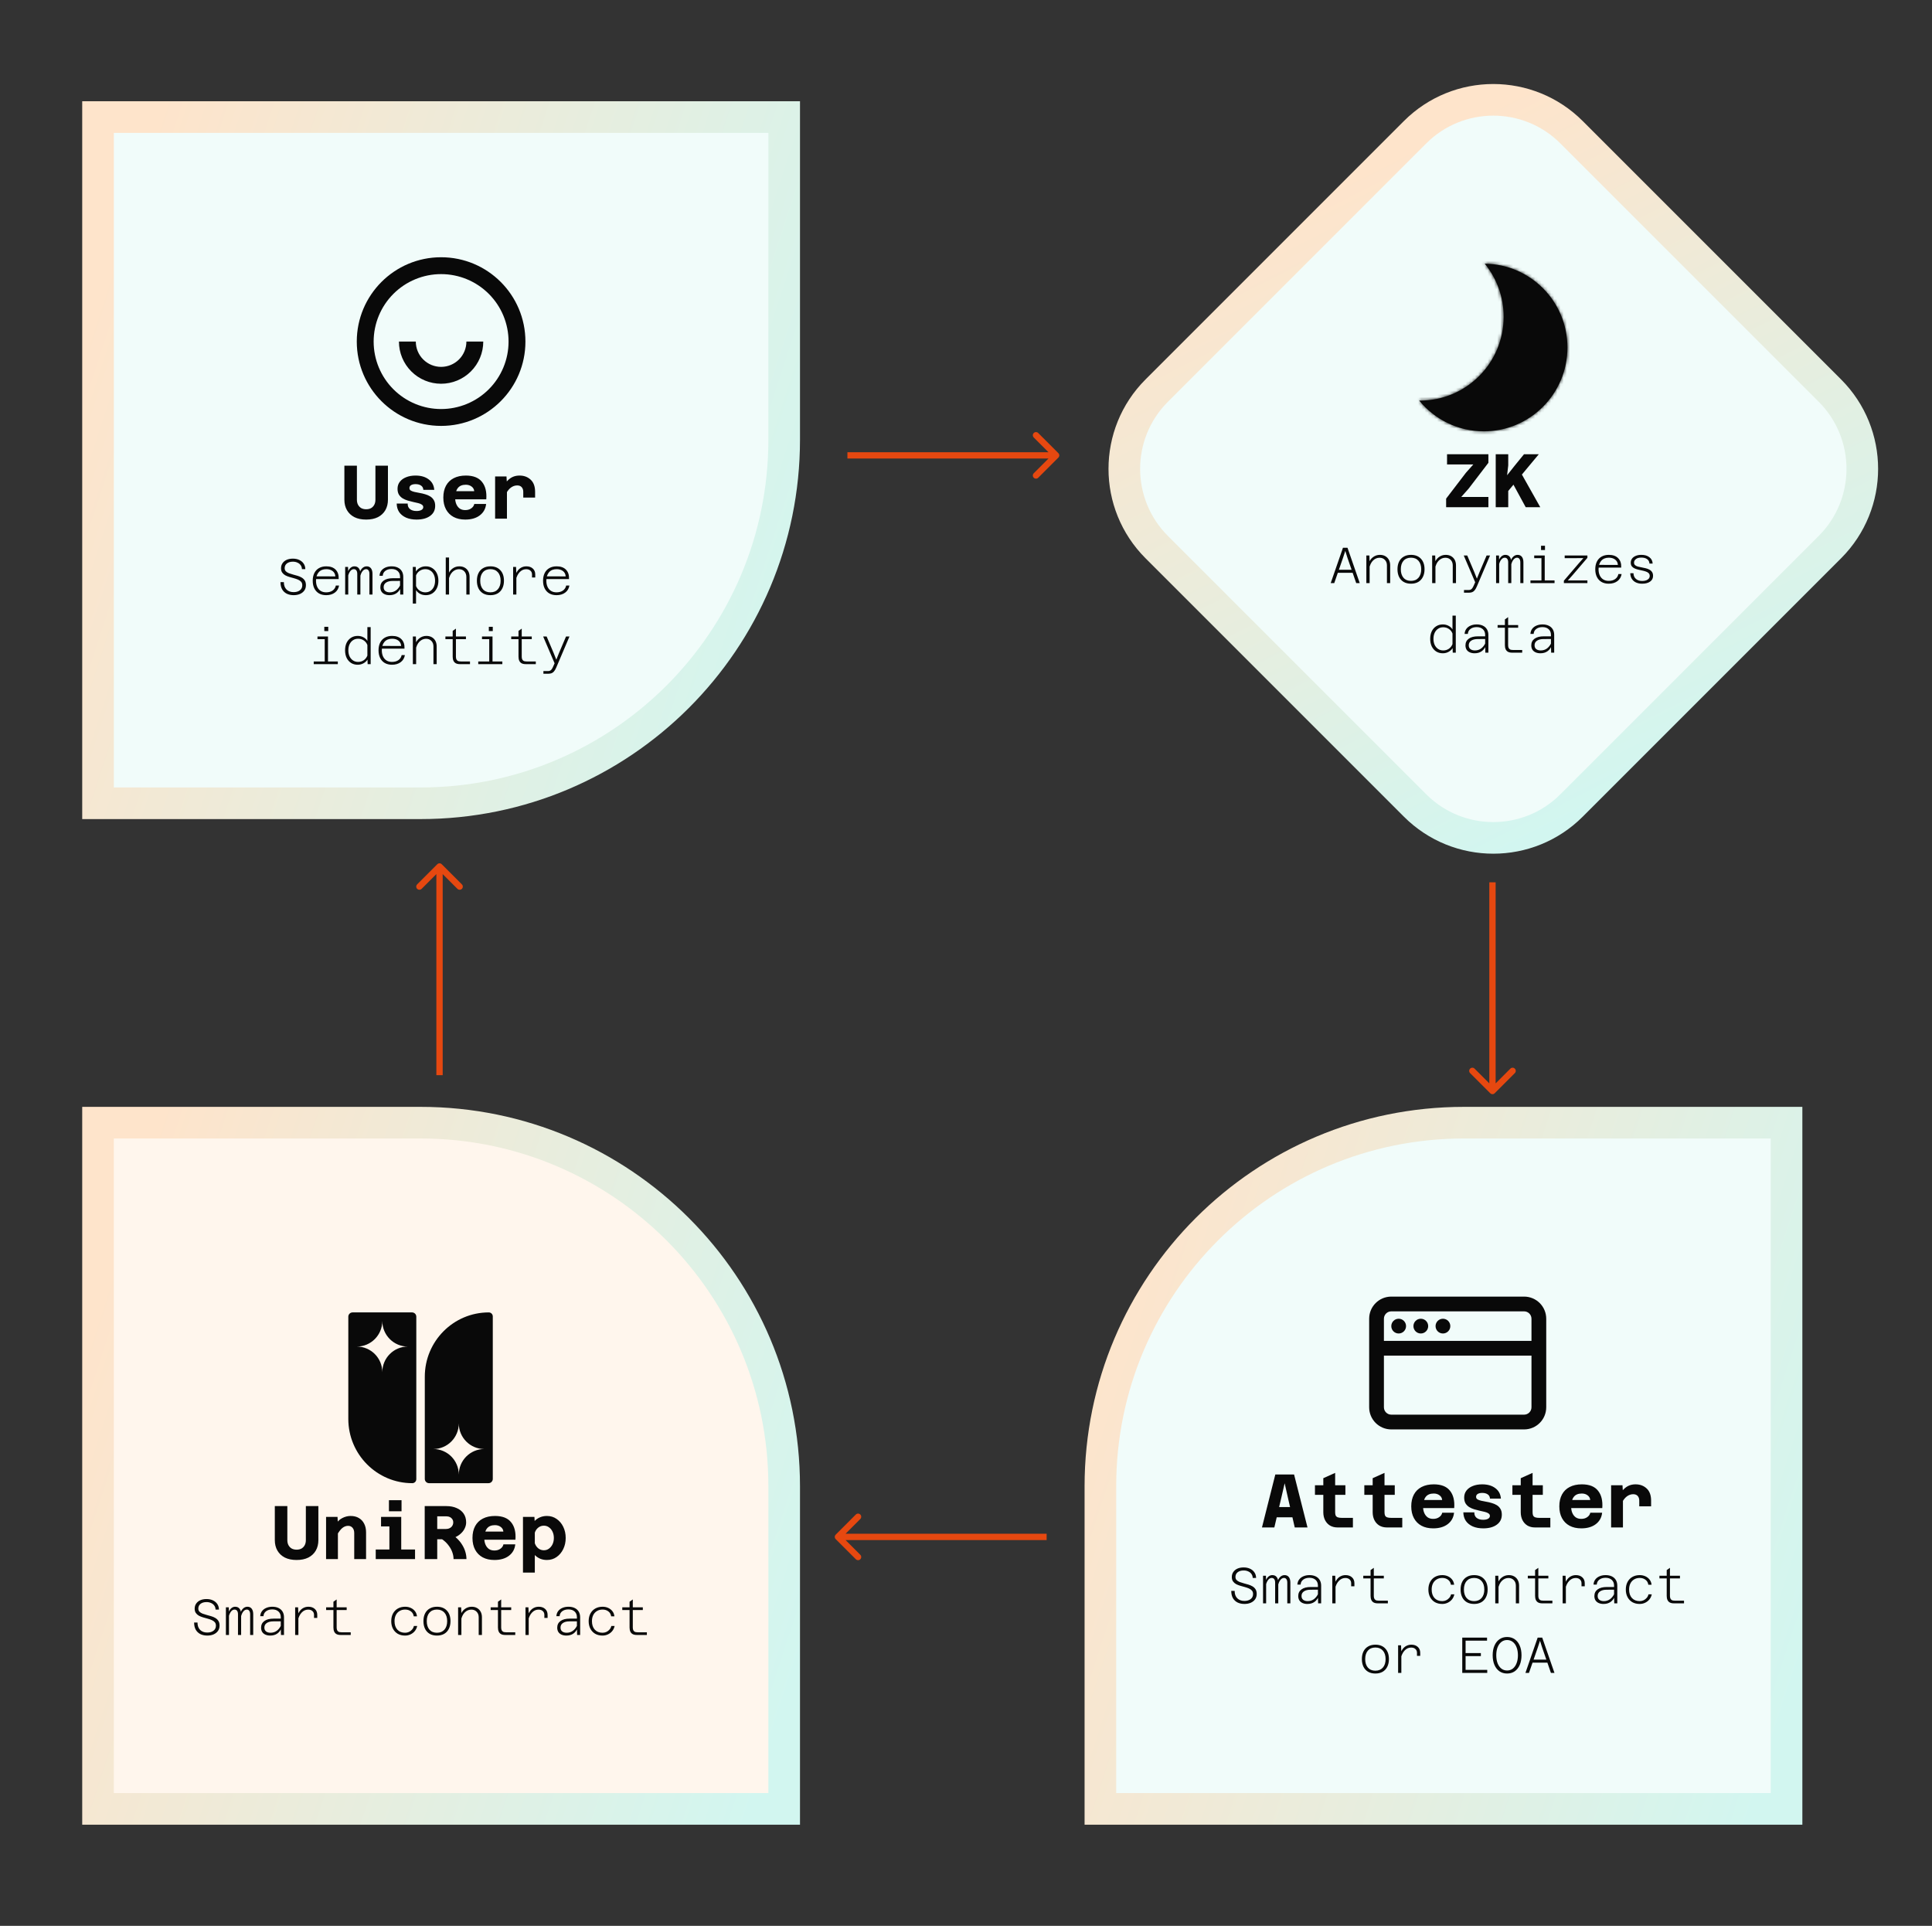 <svg width="611" height="609" viewBox="0 0 611 609" fill="none" xmlns="http://www.w3.org/2000/svg">
<rect x="0" y="0" width="611" height="609" fill="#333333" stroke="none"/>
<path d="M31 37.014H248V139.014C248 202.526 196.513 254.014 133 254.014H31V37.014Z" fill="#F1FCFA"/>
<g clip-path="url(#clip0_3053_6377)">
<path d="M139.5 134.68C124.772 134.68 112.833 122.741 112.833 108.013C112.833 93.285 124.772 81.347 139.5 81.347C154.228 81.347 166.167 93.285 166.167 108.013C166.167 122.741 154.228 134.68 139.5 134.68ZM139.5 129.347C145.158 129.347 150.584 127.099 154.585 123.098C158.586 119.098 160.833 113.671 160.833 108.013C160.833 102.355 158.586 96.929 154.585 92.928C150.584 88.928 145.158 86.68 139.5 86.68C133.842 86.68 128.416 88.928 124.415 92.928C120.414 96.929 118.167 102.355 118.167 108.013C118.167 113.671 120.414 119.098 124.415 123.098C128.416 127.099 133.842 129.347 139.5 129.347ZM126.167 108.013H131.5C131.5 110.135 132.343 112.17 133.843 113.67C135.343 115.17 137.378 116.013 139.5 116.013C141.622 116.013 143.657 115.17 145.157 113.67C146.657 112.17 147.5 110.135 147.5 108.013H152.833C152.833 111.55 151.429 114.941 148.928 117.441C146.428 119.942 143.036 121.347 139.5 121.347C135.964 121.347 132.572 119.942 130.072 117.441C127.571 114.941 126.167 111.55 126.167 108.013Z" fill="#090909"/>
</g>
<path d="M115.8 164.302C114.344 164.302 113.104 164.046 112.08 163.534C111.056 163.006 110.272 162.27 109.728 161.326C109.184 160.382 108.912 159.278 108.912 158.014V147.262H112.872V158.014C112.872 158.638 112.992 159.174 113.232 159.622C113.472 160.07 113.808 160.422 114.24 160.678C114.688 160.918 115.208 161.038 115.8 161.038C116.408 161.038 116.928 160.918 117.36 160.678C117.792 160.422 118.128 160.07 118.368 159.622C118.608 159.174 118.728 158.638 118.728 158.014V147.262H122.688V158.014C122.688 159.278 122.416 160.382 121.872 161.326C121.328 162.27 120.544 163.006 119.52 163.534C118.496 164.046 117.256 164.302 115.8 164.302ZM131.745 164.302C130.497 164.302 129.401 164.102 128.457 163.702C127.513 163.286 126.777 162.702 126.249 161.95C125.737 161.182 125.473 160.278 125.457 159.238H128.937C128.905 159.974 129.137 160.55 129.633 160.966C130.145 161.382 130.841 161.59 131.721 161.59C132.361 161.59 132.873 161.486 133.257 161.278C133.657 161.054 133.857 160.75 133.857 160.366C133.857 160.03 133.705 159.766 133.401 159.574C133.113 159.366 132.729 159.206 132.249 159.094C131.769 158.966 131.241 158.846 130.665 158.734C130.089 158.606 129.505 158.454 128.913 158.278C128.337 158.102 127.809 157.87 127.329 157.582C126.849 157.278 126.457 156.886 126.153 156.406C125.865 155.91 125.721 155.294 125.721 154.558C125.721 153.71 125.961 152.974 126.441 152.35C126.921 151.726 127.585 151.246 128.433 150.91C129.297 150.558 130.289 150.382 131.409 150.382C133.121 150.382 134.505 150.782 135.561 151.582C136.633 152.366 137.225 153.47 137.337 154.894H133.881C133.849 154.302 133.609 153.854 133.161 153.55C132.713 153.246 132.137 153.094 131.433 153.094C130.841 153.094 130.369 153.198 130.017 153.406C129.665 153.614 129.489 153.926 129.489 154.342C129.489 154.678 129.633 154.942 129.921 155.134C130.225 155.31 130.617 155.454 131.097 155.566C131.577 155.678 132.105 155.782 132.681 155.878C133.273 155.974 133.857 156.11 134.433 156.286C135.009 156.446 135.537 156.67 136.017 156.958C136.497 157.246 136.881 157.63 137.169 158.11C137.473 158.59 137.625 159.206 137.625 159.958C137.625 161.318 137.089 162.382 136.017 163.15C134.961 163.918 133.537 164.302 131.745 164.302ZM147.139 164.302C145.699 164.302 144.459 164.022 143.419 163.462C142.395 162.902 141.603 162.102 141.043 161.062C140.483 160.022 140.203 158.782 140.203 157.342C140.203 155.886 140.483 154.638 141.043 153.598C141.603 152.558 142.411 151.766 143.467 151.222C144.539 150.662 145.827 150.382 147.331 150.382C149.683 150.382 151.387 151.054 152.443 152.398C153.515 153.726 153.963 155.558 153.787 157.894H143.179L143.203 155.326H149.971C149.923 154.718 149.651 154.23 149.155 153.862C148.659 153.478 148.043 153.286 147.307 153.286C146.155 153.286 145.307 153.646 144.763 154.366C144.219 155.086 143.947 156.134 143.947 157.51C143.947 158.198 144.067 158.83 144.307 159.406C144.547 159.982 144.899 160.446 145.363 160.798C145.843 161.134 146.435 161.302 147.139 161.302C147.891 161.302 148.523 161.118 149.035 160.75C149.563 160.382 149.883 159.918 149.995 159.358H153.739C153.579 160.878 152.907 162.086 151.723 162.982C150.555 163.862 149.027 164.302 147.139 164.302ZM165.484 157.342V155.542C165.484 154.934 165.324 154.446 165.004 154.078C164.684 153.694 164.204 153.502 163.564 153.502C162.844 153.502 162.164 153.742 161.524 154.222C160.884 154.702 160.276 155.534 159.7 156.718L159.316 153.574C159.732 152.87 160.188 152.286 160.684 151.822C161.18 151.342 161.724 150.982 162.316 150.742C162.924 150.502 163.588 150.382 164.308 150.382C165.732 150.382 166.908 150.822 167.836 151.702C168.764 152.566 169.228 153.846 169.228 155.542V157.342H165.484ZM156.58 164.014V150.67H160.18L160.324 153.07V164.014H156.58Z" fill="#090909"/>
<path d="M92.877 188.206C92.045 188.206 91.314 188.051 90.685 187.742C90.055 187.422 89.565 186.958 89.213 186.35C88.871 185.731 88.701 184.974 88.701 184.078H89.773C89.773 185.091 90.055 185.875 90.621 186.43C91.186 186.974 91.933 187.246 92.861 187.246C93.671 187.246 94.327 187.054 94.829 186.67C95.341 186.286 95.597 185.752 95.597 185.07C95.597 184.611 95.474 184.243 95.229 183.966C94.983 183.688 94.658 183.464 94.253 183.294C93.858 183.123 93.421 182.974 92.941 182.846C92.471 182.718 91.997 182.584 91.517 182.446C91.047 182.307 90.61 182.131 90.205 181.918C89.81 181.694 89.49 181.406 89.245 181.054C88.999 180.702 88.877 180.248 88.877 179.694C88.877 179.086 89.031 178.558 89.341 178.11C89.65 177.651 90.082 177.294 90.637 177.038C91.202 176.782 91.863 176.654 92.621 176.654C93.389 176.654 94.066 176.792 94.653 177.07C95.239 177.347 95.698 177.731 96.029 178.222C96.37 178.712 96.546 179.299 96.557 179.982H95.485C95.474 179.512 95.346 179.102 95.101 178.75C94.855 178.387 94.514 178.11 94.077 177.918C93.65 177.715 93.165 177.614 92.621 177.614C91.842 177.614 91.213 177.8 90.733 178.174C90.263 178.547 90.029 179.043 90.029 179.662C90.029 180.078 90.151 180.408 90.397 180.654C90.642 180.899 90.962 181.102 91.357 181.262C91.762 181.411 92.199 181.55 92.669 181.678C93.149 181.795 93.623 181.928 94.093 182.078C94.573 182.216 95.01 182.403 95.405 182.638C95.81 182.872 96.135 183.182 96.381 183.566C96.626 183.95 96.749 184.44 96.749 185.038C96.749 185.71 96.578 186.28 96.237 186.75C95.895 187.219 95.431 187.582 94.845 187.838C94.258 188.083 93.602 188.206 92.877 188.206ZM103.155 188.206C102.28 188.206 101.523 188.024 100.883 187.662C100.243 187.288 99.752 186.76 99.411 186.078C99.07 185.395 98.899 184.579 98.899 183.63C98.899 182.702 99.07 181.896 99.411 181.214C99.752 180.531 100.243 180.008 100.883 179.646C101.534 179.272 102.302 179.086 103.187 179.086C104.488 179.086 105.48 179.443 106.163 180.158C106.856 180.872 107.171 181.859 107.107 183.118H99.715L99.731 182.254L106.051 182.27C106.008 181.555 105.726 180.995 105.203 180.59C104.691 180.184 104.019 179.982 103.187 179.982C102.163 179.982 101.363 180.307 100.787 180.958C100.222 181.608 99.939 182.504 99.939 183.646C99.939 184.382 100.067 185.027 100.323 185.582C100.579 186.136 100.947 186.563 101.427 186.862C101.907 187.16 102.483 187.31 103.155 187.31C103.976 187.31 104.659 187.118 105.203 186.734C105.747 186.339 106.083 185.811 106.211 185.15H107.235C107.075 186.099 106.632 186.846 105.907 187.39C105.182 187.934 104.264 188.206 103.155 188.206ZM116.825 188.014V181.486C116.825 181.006 116.735 180.638 116.553 180.382C116.372 180.115 116.111 179.982 115.769 179.982C115.279 179.982 114.841 180.28 114.457 180.878C114.084 181.464 113.839 182.344 113.721 183.518L113.593 182.062C113.679 181.102 113.945 180.366 114.393 179.854C114.841 179.342 115.364 179.086 115.961 179.086C116.548 179.086 117.001 179.294 117.321 179.71C117.641 180.126 117.801 180.707 117.801 181.454V188.014H116.825ZM109.161 188.014V179.278H110.073L110.137 181.038V188.014H109.161ZM112.985 188.014V181.486C112.985 180.995 112.889 180.622 112.697 180.366C112.516 180.11 112.244 179.982 111.881 179.982C111.391 179.982 110.959 180.28 110.585 180.878C110.212 181.475 109.967 182.355 109.849 183.518L109.785 182.046C109.849 181.406 109.988 180.867 110.201 180.43C110.425 179.992 110.697 179.662 111.017 179.438C111.348 179.203 111.7 179.086 112.073 179.086C112.692 179.086 113.161 179.294 113.481 179.71C113.812 180.126 113.977 180.707 113.977 181.454V188.014H112.985ZM126.576 188.014L126.512 185.742V182.398C126.512 181.64 126.272 181.043 125.792 180.606C125.312 180.158 124.656 179.934 123.824 179.934C123.034 179.934 122.384 180.126 121.872 180.51C121.36 180.894 121.082 181.416 121.039 182.078H120.016C120.058 181.448 120.245 180.915 120.576 180.478C120.917 180.03 121.365 179.688 121.92 179.454C122.485 179.208 123.125 179.086 123.84 179.086C124.597 179.086 125.253 179.219 125.808 179.486C126.362 179.752 126.789 180.136 127.088 180.638C127.386 181.139 127.536 181.736 127.536 182.43V188.014H126.576ZM123.168 188.206C122.602 188.206 122.101 188.11 121.664 187.918C121.226 187.726 120.885 187.443 120.64 187.07C120.405 186.686 120.288 186.232 120.288 185.71C120.288 184.803 120.634 184.099 121.328 183.598C122.021 183.096 122.992 182.846 124.24 182.846H126.704V183.694L124.176 183.71C123.28 183.71 122.581 183.886 122.08 184.238C121.578 184.579 121.328 185.059 121.328 185.678C121.328 186.211 121.504 186.616 121.856 186.894C122.218 187.171 122.693 187.31 123.28 187.31C124.016 187.31 124.666 187.107 125.232 186.702C125.797 186.286 126.25 185.715 126.592 184.99L126.72 185.838C126.432 186.584 125.989 187.166 125.392 187.582C124.794 187.998 124.053 188.206 123.168 188.206ZM134.662 179.086C135.451 179.086 136.139 179.278 136.726 179.662C137.323 180.035 137.792 180.563 138.134 181.246C138.475 181.928 138.646 182.728 138.646 183.646C138.646 184.552 138.475 185.352 138.134 186.046C137.792 186.728 137.323 187.262 136.726 187.646C136.139 188.019 135.451 188.206 134.662 188.206C134 188.206 133.398 188.067 132.854 187.79C132.32 187.502 131.894 187.112 131.574 186.622V190.862H130.55V179.278H131.494L131.542 180.702C131.862 180.211 132.294 179.822 132.838 179.534C133.382 179.235 133.99 179.086 134.662 179.086ZM134.502 187.31C135.131 187.31 135.675 187.155 136.134 186.846C136.592 186.536 136.95 186.11 137.206 185.566C137.462 185.011 137.59 184.371 137.59 183.646C137.59 182.91 137.462 182.27 137.206 181.726C136.95 181.171 136.592 180.744 136.134 180.446C135.675 180.136 135.131 179.982 134.502 179.982C133.862 179.982 133.275 180.158 132.742 180.51C132.219 180.851 131.83 181.331 131.574 181.95V185.326C131.83 185.944 132.219 186.43 132.742 186.782C133.275 187.134 133.862 187.31 134.502 187.31ZM147.484 188.014V182.446C147.484 181.71 147.265 181.118 146.828 180.67C146.401 180.222 145.841 179.998 145.148 179.998C144.369 179.998 143.676 180.296 143.068 180.894C142.471 181.48 142.06 182.371 141.836 183.566L141.628 181.982C141.916 181.054 142.385 180.339 143.036 179.838C143.697 179.336 144.439 179.086 145.26 179.086C145.921 179.086 146.492 179.224 146.972 179.502C147.463 179.779 147.841 180.168 148.108 180.67C148.375 181.171 148.508 181.758 148.508 182.43V188.014H147.484ZM140.972 188.014V176.286H142.012V188.014H140.972ZM155.09 188.206C154.205 188.206 153.442 188.024 152.802 187.662C152.162 187.288 151.672 186.76 151.33 186.078C150.989 185.384 150.818 184.574 150.818 183.646C150.818 182.696 150.989 181.886 151.33 181.214C151.672 180.531 152.162 180.008 152.802 179.646C153.442 179.272 154.205 179.086 155.09 179.086C156.424 179.086 157.469 179.491 158.226 180.302C158.994 181.112 159.378 182.227 159.378 183.646C159.378 184.574 159.202 185.384 158.85 186.078C158.509 186.76 158.018 187.288 157.378 187.662C156.738 188.024 155.976 188.206 155.09 188.206ZM155.09 187.31C156.093 187.31 156.882 186.984 157.458 186.334C158.034 185.672 158.322 184.776 158.322 183.646C158.322 182.504 158.034 181.608 157.458 180.958C156.882 180.307 156.093 179.982 155.09 179.982C154.088 179.982 153.298 180.307 152.722 180.958C152.157 181.608 151.874 182.504 151.874 183.646C151.874 184.776 152.157 185.672 152.722 186.334C153.298 186.984 154.088 187.31 155.09 187.31ZM168.249 182.622V181.662C168.249 181.16 168.083 180.76 167.753 180.462C167.433 180.152 166.979 179.998 166.393 179.998C165.614 179.998 164.931 180.307 164.345 180.926C163.758 181.534 163.337 182.419 163.081 183.582L162.873 182.254C163.075 181.56 163.347 180.979 163.689 180.51C164.03 180.04 164.435 179.688 164.905 179.454C165.385 179.208 165.907 179.086 166.473 179.086C167.315 179.086 167.993 179.32 168.505 179.79C169.017 180.248 169.273 180.872 169.273 181.662V182.622H168.249ZM162.281 188.014V179.278H163.209L163.305 181.55V188.014H162.281ZM175.999 188.206C175.124 188.206 174.367 188.024 173.727 187.662C173.087 187.288 172.596 186.76 172.255 186.078C171.913 185.395 171.743 184.579 171.743 183.63C171.743 182.702 171.913 181.896 172.255 181.214C172.596 180.531 173.087 180.008 173.727 179.646C174.377 179.272 175.145 179.086 176.031 179.086C177.332 179.086 178.324 179.443 179.007 180.158C179.7 180.872 180.015 181.859 179.951 183.118H172.559L172.575 182.254L178.895 182.27C178.852 181.555 178.569 180.995 178.047 180.59C177.535 180.184 176.863 179.982 176.031 179.982C175.007 179.982 174.207 180.307 173.631 180.958C173.065 181.608 172.783 182.504 172.783 183.646C172.783 184.382 172.911 185.027 173.167 185.582C173.423 186.136 173.791 186.563 174.271 186.862C174.751 187.16 175.327 187.31 175.999 187.31C176.82 187.31 177.503 187.118 178.047 186.734C178.591 186.339 178.927 185.811 179.055 185.15H180.079C179.919 186.099 179.476 186.846 178.751 187.39C178.025 187.934 177.108 188.206 175.999 188.206ZM102.691 210.014V201.278H103.731V210.014H102.691ZM99.219 210.014V209.166H106.835V210.014H99.219ZM100.403 202.126V201.278H103.203V202.126H100.403ZM102.563 199.566V198.206H103.811V199.566H102.563ZM113.113 201.086C113.775 201.086 114.372 201.224 114.905 201.502C115.449 201.779 115.876 202.163 116.185 202.654V198.302H117.225V210.014H116.265L116.217 208.574C115.919 209.064 115.492 209.459 114.937 209.758C114.393 210.056 113.785 210.206 113.113 210.206C112.324 210.206 111.631 210.019 111.033 209.646C110.436 209.262 109.967 208.728 109.625 208.046C109.295 207.352 109.129 206.552 109.129 205.646C109.129 204.728 109.295 203.928 109.625 203.246C109.967 202.563 110.436 202.035 111.033 201.662C111.631 201.278 112.324 201.086 113.113 201.086ZM113.273 209.31C113.924 209.31 114.511 209.134 115.033 208.782C115.556 208.419 115.94 207.928 116.185 207.31V203.966C115.94 203.336 115.556 202.851 115.033 202.51C114.511 202.158 113.924 201.982 113.273 201.982C112.644 201.982 112.1 202.136 111.641 202.446C111.183 202.744 110.82 203.171 110.553 203.726C110.297 204.27 110.169 204.91 110.169 205.646C110.169 206.371 110.297 207.011 110.553 207.566C110.82 208.11 111.183 208.536 111.641 208.846C112.1 209.155 112.644 209.31 113.273 209.31ZM123.968 210.206C123.093 210.206 122.336 210.024 121.696 209.662C121.056 209.288 120.565 208.76 120.224 208.078C119.882 207.395 119.712 206.579 119.712 205.63C119.712 204.702 119.882 203.896 120.224 203.214C120.565 202.531 121.056 202.008 121.696 201.646C122.346 201.272 123.114 201.086 124 201.086C125.301 201.086 126.293 201.443 126.976 202.158C127.669 202.872 127.984 203.859 127.92 205.118H120.528L120.544 204.254L126.864 204.27C126.821 203.555 126.538 202.995 126.016 202.59C125.504 202.184 124.832 201.982 124 201.982C122.976 201.982 122.176 202.307 121.6 202.958C121.034 203.608 120.752 204.504 120.752 205.646C120.752 206.382 120.88 207.027 121.136 207.582C121.392 208.136 121.76 208.563 122.24 208.862C122.72 209.16 123.296 209.31 123.968 209.31C124.789 209.31 125.472 209.118 126.016 208.734C126.56 208.339 126.896 207.811 127.024 207.15H128.048C127.888 208.099 127.445 208.846 126.72 209.39C125.994 209.934 125.077 210.206 123.968 210.206ZM137.078 210.014V204.43C137.078 203.694 136.859 203.107 136.422 202.67C135.995 202.222 135.435 201.998 134.742 201.998C133.963 201.998 133.27 202.296 132.662 202.894C132.064 203.48 131.654 204.371 131.43 205.566L131.222 203.966C131.51 203.048 131.979 202.339 132.63 201.838C133.291 201.336 134.032 201.086 134.854 201.086C135.515 201.086 136.086 201.224 136.566 201.502C137.056 201.779 137.435 202.168 137.702 202.67C137.968 203.171 138.102 203.752 138.102 204.414V210.014H137.078ZM130.566 210.014V201.278H131.526L131.606 203.534V210.014H130.566ZM145.42 210.014C144.897 210.014 144.471 209.923 144.14 209.742C143.809 209.56 143.564 209.294 143.404 208.942C143.244 208.59 143.164 208.163 143.164 207.662V199.502L144.188 198.782V207.662C144.188 207.918 144.225 208.163 144.3 208.398C144.375 208.632 144.519 208.819 144.732 208.958C144.956 209.096 145.292 209.166 145.74 209.166H148.636V210.014H145.42ZM140.86 202.126V201.278H147.356V202.126H140.86ZM154.722 210.014V201.278H155.762V210.014H154.722ZM151.25 210.014V209.166H158.866V210.014H151.25ZM152.434 202.126V201.278H155.234V202.126H152.434ZM154.594 199.566V198.206H155.842V199.566H154.594ZM166.233 210.014C165.71 210.014 165.283 209.923 164.953 209.742C164.622 209.56 164.377 209.294 164.217 208.942C164.057 208.59 163.977 208.163 163.977 207.662V199.502L165.001 198.782V207.662C165.001 207.918 165.038 208.163 165.113 208.398C165.187 208.632 165.331 208.819 165.545 208.958C165.769 209.096 166.105 209.166 166.553 209.166H169.449V210.014H166.233ZM161.673 202.126V201.278H168.169V202.126H161.673ZM175.087 206.478L175.935 208.606L176.799 206.462L179.007 201.278H180.095L175.919 211.086C175.695 211.608 175.46 212.014 175.215 212.302C174.98 212.59 174.713 212.787 174.415 212.894C174.116 213 173.764 213.054 173.359 213.054H171.855V212.206H173.343C173.609 212.206 173.839 212.152 174.031 212.046C174.223 211.939 174.399 211.758 174.559 211.502C174.719 211.256 174.889 210.915 175.071 210.478L175.391 209.742L171.775 201.278H172.879L175.087 206.478Z" fill="#090909"/>
<path d="M31 37.014H248V139.014C248 202.526 196.513 254.014 133 254.014H31V37.014Z" stroke="url(#paint0_linear_3053_6377)" stroke-width="10"/>
<path d="M348 470.014C348 406.501 399.487 355.014 463 355.014H565V572.014H348V470.014Z" fill="#F1FCFA"/>
<path d="M442.333 421.68C443.622 421.68 444.667 420.636 444.667 419.347C444.667 418.058 443.622 417.014 442.333 417.014C441.045 417.014 440 418.058 440 419.347C440 420.636 441.045 421.68 442.333 421.68Z" fill="#090909"/>
<path d="M451.667 419.347C451.667 420.636 450.622 421.68 449.333 421.68C448.045 421.68 447 420.636 447 419.347C447 418.058 448.045 417.014 449.333 417.014C450.622 417.014 451.667 418.058 451.667 419.347Z" fill="#090909"/>
<path d="M456.333 421.68C457.622 421.68 458.667 420.636 458.667 419.347C458.667 418.058 457.622 417.014 456.333 417.014C455.045 417.014 454 418.058 454 419.347C454 420.636 455.045 421.68 456.333 421.68Z" fill="#090909"/>
<path fill-rule="evenodd" clip-rule="evenodd" d="M440 410.014C436.134 410.014 433 413.148 433 417.014V445.014C433 448.88 436.134 452.014 440 452.014H482C485.866 452.014 489 448.88 489 445.014V417.014C489 413.148 485.866 410.014 482 410.014H440ZM482 414.68H440C438.711 414.68 437.667 415.725 437.667 417.014V424.014H484.333V417.014C484.333 415.725 483.289 414.68 482 414.68ZM437.667 445.014V428.68H484.333V445.014C484.333 446.302 483.289 447.347 482 447.347H440C438.711 447.347 437.667 446.302 437.667 445.014Z" fill="#090909"/>
<path d="M401.62 479.798V476.558H411.484V479.798H401.62ZM403.324 466.262H409.252L413.5 483.014H409.468L407.284 473.51L406.276 469.046L405.244 473.51L403.012 483.014H399.1L403.324 466.262ZM422.989 483.014C422.093 483.014 421.301 482.814 420.613 482.414C419.941 481.998 419.421 481.43 419.053 480.71C418.685 479.974 418.501 479.142 418.501 478.214V467.438L422.245 465.758V478.214C422.245 478.63 422.301 478.974 422.413 479.246C422.541 479.502 422.765 479.694 423.085 479.822C423.421 479.934 423.885 479.99 424.477 479.99H427.861V483.014H422.989ZM415.861 472.694V469.67H425.485V472.694H415.861ZM438.599 483.014C437.703 483.014 436.911 482.814 436.223 482.414C435.551 481.998 435.031 481.43 434.663 480.71C434.295 479.974 434.111 479.142 434.111 478.214V467.438L437.855 465.758V478.214C437.855 478.63 437.911 478.974 438.023 479.246C438.151 479.502 438.375 479.694 438.695 479.822C439.031 479.934 439.495 479.99 440.087 479.99H443.471V483.014H438.599ZM431.471 472.694V469.67H441.095V472.694H431.471ZM453.248 483.302C451.808 483.302 450.568 483.022 449.528 482.462C448.504 481.902 447.712 481.102 447.152 480.062C446.592 479.022 446.312 477.782 446.312 476.342C446.312 474.886 446.592 473.638 447.152 472.598C447.712 471.558 448.52 470.766 449.576 470.222C450.648 469.662 451.936 469.382 453.44 469.382C455.792 469.382 457.496 470.054 458.552 471.398C459.624 472.726 460.072 474.558 459.896 476.894H449.288L449.312 474.326H456.08C456.032 473.718 455.76 473.23 455.264 472.862C454.768 472.478 454.152 472.286 453.416 472.286C452.264 472.286 451.416 472.646 450.872 473.366C450.328 474.086 450.056 475.134 450.056 476.51C450.056 477.198 450.176 477.83 450.416 478.406C450.656 478.982 451.008 479.446 451.472 479.798C451.952 480.134 452.544 480.302 453.248 480.302C454 480.302 454.632 480.118 455.144 479.75C455.672 479.382 455.992 478.918 456.104 478.358H459.848C459.688 479.878 459.016 481.086 457.832 481.982C456.664 482.862 455.136 483.302 453.248 483.302ZM469.074 483.302C467.826 483.302 466.73 483.102 465.786 482.702C464.842 482.286 464.106 481.702 463.578 480.95C463.066 480.182 462.802 479.278 462.786 478.238H466.266C466.234 478.974 466.466 479.55 466.962 479.966C467.474 480.382 468.17 480.59 469.05 480.59C469.69 480.59 470.202 480.486 470.586 480.278C470.986 480.054 471.186 479.75 471.186 479.366C471.186 479.03 471.034 478.766 470.73 478.574C470.442 478.366 470.058 478.206 469.578 478.094C469.098 477.966 468.57 477.846 467.993 477.734C467.418 477.606 466.834 477.454 466.242 477.278C465.666 477.102 465.138 476.87 464.658 476.582C464.178 476.278 463.786 475.886 463.482 475.406C463.194 474.91 463.05 474.294 463.05 473.558C463.05 472.71 463.29 471.974 463.77 471.35C464.25 470.726 464.914 470.246 465.762 469.91C466.626 469.558 467.618 469.382 468.738 469.382C470.45 469.382 471.834 469.782 472.89 470.582C473.962 471.366 474.554 472.47 474.666 473.894H471.21C471.178 473.302 470.938 472.854 470.49 472.55C470.042 472.246 469.466 472.094 468.762 472.094C468.17 472.094 467.698 472.198 467.346 472.406C466.994 472.614 466.818 472.926 466.818 473.342C466.818 473.678 466.962 473.942 467.25 474.134C467.554 474.31 467.946 474.454 468.426 474.566C468.906 474.678 469.434 474.782 470.01 474.878C470.602 474.974 471.186 475.11 471.762 475.286C472.338 475.446 472.866 475.67 473.346 475.958C473.826 476.246 474.21 476.63 474.497 477.11C474.802 477.59 474.954 478.206 474.954 478.958C474.954 480.318 474.418 481.382 473.346 482.15C472.29 482.918 470.866 483.302 469.074 483.302ZM485.427 483.014C484.531 483.014 483.739 482.814 483.051 482.414C482.379 481.998 481.859 481.43 481.491 480.71C481.123 479.974 480.939 479.142 480.939 478.214V467.438L484.683 465.758V478.214C484.683 478.63 484.739 478.974 484.851 479.246C484.979 479.502 485.203 479.694 485.523 479.822C485.859 479.934 486.323 479.99 486.915 479.99H490.299V483.014H485.427ZM478.299 472.694V469.67H487.923V472.694H478.299ZM500.076 483.302C498.636 483.302 497.396 483.022 496.356 482.462C495.332 481.902 494.54 481.102 493.98 480.062C493.42 479.022 493.14 477.782 493.14 476.342C493.14 474.886 493.42 473.638 493.98 472.598C494.54 471.558 495.348 470.766 496.404 470.222C497.476 469.662 498.764 469.382 500.268 469.382C502.62 469.382 504.324 470.054 505.38 471.398C506.452 472.726 506.9 474.558 506.724 476.894H496.116L496.14 474.326H502.908C502.86 473.718 502.588 473.23 502.092 472.862C501.596 472.478 500.98 472.286 500.244 472.286C499.092 472.286 498.244 472.646 497.7 473.366C497.156 474.086 496.884 475.134 496.884 476.51C496.884 477.198 497.004 477.83 497.244 478.406C497.484 478.982 497.836 479.446 498.3 479.798C498.78 480.134 499.372 480.302 500.076 480.302C500.828 480.302 501.46 480.118 501.972 479.75C502.5 479.382 502.82 478.918 502.932 478.358H506.676C506.516 479.878 505.844 481.086 504.66 481.982C503.492 482.862 501.964 483.302 500.076 483.302ZM518.422 476.342V474.542C518.422 473.934 518.262 473.446 517.942 473.078C517.622 472.694 517.142 472.502 516.502 472.502C515.782 472.502 515.102 472.742 514.462 473.222C513.822 473.702 513.214 474.534 512.638 475.718L512.254 472.574C512.67 471.87 513.126 471.286 513.622 470.822C514.118 470.342 514.662 469.982 515.254 469.742C515.862 469.502 516.526 469.382 517.246 469.382C518.67 469.382 519.846 469.822 520.774 470.702C521.702 471.566 522.166 472.846 522.166 474.542V476.342H518.422ZM509.518 483.014V469.67H513.118L513.262 472.07V483.014H509.518Z" fill="#090909"/>
<path d="M393.564 507.206C392.732 507.206 392.002 507.051 391.372 506.742C390.743 506.422 390.252 505.958 389.9 505.35C389.559 504.731 389.388 503.974 389.388 503.078H390.46C390.46 504.091 390.743 504.875 391.308 505.43C391.874 505.974 392.62 506.246 393.548 506.246C394.359 506.246 395.015 506.054 395.516 505.67C396.028 505.286 396.284 504.752 396.284 504.07C396.284 503.611 396.162 503.243 395.916 502.966C395.671 502.688 395.346 502.464 394.94 502.294C394.546 502.123 394.108 501.974 393.628 501.846C393.159 501.718 392.684 501.584 392.204 501.446C391.735 501.307 391.298 501.131 390.892 500.918C390.498 500.694 390.178 500.406 389.932 500.054C389.687 499.702 389.564 499.248 389.564 498.694C389.564 498.086 389.719 497.558 390.028 497.11C390.338 496.651 390.77 496.294 391.324 496.038C391.89 495.782 392.551 495.654 393.308 495.654C394.076 495.654 394.754 495.792 395.34 496.07C395.927 496.347 396.386 496.731 396.716 497.222C397.058 497.712 397.234 498.299 397.244 498.982H396.172C396.162 498.512 396.034 498.102 395.788 497.75C395.543 497.387 395.202 497.11 394.764 496.918C394.338 496.715 393.852 496.614 393.308 496.614C392.53 496.614 391.9 496.8 391.42 497.174C390.951 497.547 390.716 498.043 390.716 498.662C390.716 499.078 390.839 499.408 391.084 499.654C391.33 499.899 391.65 500.102 392.044 500.262C392.45 500.411 392.887 500.55 393.356 500.678C393.836 500.795 394.311 500.928 394.78 501.078C395.26 501.216 395.698 501.403 396.092 501.638C396.498 501.872 396.823 502.182 397.068 502.566C397.314 502.95 397.436 503.44 397.436 504.038C397.436 504.71 397.266 505.28 396.924 505.75C396.583 506.219 396.119 506.582 395.532 506.838C394.946 507.083 394.29 507.206 393.564 507.206ZM407.107 507.014V500.486C407.107 500.006 407.016 499.638 406.835 499.382C406.653 499.115 406.392 498.982 406.051 498.982C405.56 498.982 405.123 499.28 404.739 499.878C404.365 500.464 404.12 501.344 404.003 502.518L403.875 501.062C403.96 500.102 404.227 499.366 404.675 498.854C405.123 498.342 405.645 498.086 406.243 498.086C406.829 498.086 407.283 498.294 407.602 498.71C407.923 499.126 408.083 499.707 408.083 500.454V507.014H407.107ZM399.443 507.014V498.278H400.355L400.419 500.038V507.014H399.443ZM403.266 507.014V500.486C403.266 499.995 403.171 499.622 402.979 499.366C402.797 499.11 402.525 498.982 402.163 498.982C401.672 498.982 401.24 499.28 400.867 499.878C400.493 500.475 400.248 501.355 400.131 502.518L400.067 501.046C400.131 500.406 400.269 499.867 400.483 499.43C400.707 498.992 400.979 498.662 401.299 498.438C401.629 498.203 401.981 498.086 402.355 498.086C402.973 498.086 403.443 498.294 403.763 498.71C404.093 499.126 404.259 499.707 404.259 500.454V507.014H403.266ZM416.857 507.014L416.793 504.742V501.398C416.793 500.64 416.553 500.043 416.073 499.606C415.593 499.158 414.937 498.934 414.105 498.934C413.315 498.934 412.665 499.126 412.153 499.51C411.641 499.894 411.363 500.416 411.321 501.078H410.297C410.339 500.448 410.526 499.915 410.857 499.478C411.198 499.03 411.646 498.688 412.201 498.454C412.766 498.208 413.406 498.086 414.121 498.086C414.878 498.086 415.534 498.219 416.089 498.486C416.643 498.752 417.07 499.136 417.369 499.638C417.667 500.139 417.817 500.736 417.817 501.43V507.014H416.857ZM413.449 507.206C412.883 507.206 412.382 507.11 411.945 506.918C411.507 506.726 411.166 506.443 410.921 506.07C410.686 505.686 410.569 505.232 410.569 504.71C410.569 503.803 410.915 503.099 411.609 502.598C412.302 502.096 413.273 501.846 414.521 501.846H416.985V502.694L414.457 502.71C413.561 502.71 412.862 502.886 412.361 503.238C411.859 503.579 411.609 504.059 411.609 504.678C411.609 505.211 411.785 505.616 412.137 505.894C412.499 506.171 412.974 506.31 413.561 506.31C414.297 506.31 414.947 506.107 415.513 505.702C416.078 505.286 416.531 504.715 416.873 503.99L417.001 504.838C416.713 505.584 416.27 506.166 415.673 506.582C415.075 506.998 414.334 507.206 413.449 507.206ZM427.311 501.622V500.662C427.311 500.16 427.146 499.76 426.815 499.462C426.495 499.152 426.042 498.998 425.455 498.998C424.676 498.998 423.994 499.307 423.407 499.926C422.82 500.534 422.399 501.419 422.143 502.582L421.935 501.254C422.138 500.56 422.41 499.979 422.751 499.51C423.092 499.04 423.498 498.688 423.967 498.454C424.447 498.208 424.97 498.086 425.535 498.086C426.378 498.086 427.055 498.32 427.567 498.79C428.079 499.248 428.335 499.872 428.335 500.662V501.622H427.311ZM421.343 507.014V498.278H422.271L422.367 500.55V507.014H421.343ZM435.701 507.014C435.179 507.014 434.752 506.923 434.421 506.742C434.091 506.56 433.845 506.294 433.685 505.942C433.525 505.59 433.445 505.163 433.445 504.662V496.502L434.469 495.782V504.662C434.469 504.918 434.507 505.163 434.581 505.398C434.656 505.632 434.8 505.819 435.013 505.958C435.237 506.096 435.573 506.166 436.021 506.166H438.917V507.014H435.701ZM431.141 499.126V498.278H437.637V499.126H431.141ZM456.114 507.206C455.228 507.206 454.455 507.019 453.794 506.646C453.143 506.262 452.636 505.728 452.274 505.046C451.911 504.363 451.73 503.563 451.73 502.646C451.73 501.728 451.911 500.928 452.274 500.246C452.647 499.552 453.164 499.019 453.826 498.646C454.487 498.272 455.255 498.086 456.13 498.086C456.78 498.086 457.372 498.208 457.906 498.454C458.45 498.699 458.898 499.051 459.25 499.51C459.602 499.958 459.81 500.496 459.874 501.126H458.85C458.754 500.454 458.455 499.931 457.954 499.558C457.452 499.174 456.844 498.982 456.13 498.982C455.447 498.982 454.855 499.136 454.354 499.446C453.852 499.744 453.463 500.166 453.186 500.71C452.908 501.254 452.77 501.899 452.77 502.646C452.77 503.776 453.068 504.672 453.666 505.334C454.274 505.984 455.09 506.31 456.114 506.31C456.54 506.31 456.946 506.224 457.33 506.054C457.714 505.872 458.044 505.622 458.322 505.302C458.61 504.982 458.802 504.603 458.898 504.166H459.938C459.81 504.795 459.554 505.339 459.17 505.798C458.796 506.246 458.343 506.592 457.81 506.838C457.287 507.083 456.722 507.206 456.114 507.206ZM466.184 507.206C465.299 507.206 464.536 507.024 463.896 506.662C463.256 506.288 462.765 505.76 462.424 505.078C462.083 504.384 461.912 503.574 461.912 502.646C461.912 501.696 462.083 500.886 462.424 500.214C462.765 499.531 463.256 499.008 463.896 498.646C464.536 498.272 465.299 498.086 466.184 498.086C467.517 498.086 468.563 498.491 469.32 499.302C470.088 500.112 470.472 501.227 470.472 502.646C470.472 503.574 470.296 504.384 469.944 505.078C469.603 505.76 469.112 506.288 468.472 506.662C467.832 507.024 467.069 507.206 466.184 507.206ZM466.184 506.31C467.187 506.31 467.976 505.984 468.552 505.334C469.128 504.672 469.416 503.776 469.416 502.646C469.416 501.504 469.128 500.608 468.552 499.958C467.976 499.307 467.187 498.982 466.184 498.982C465.181 498.982 464.392 499.307 463.816 499.958C463.251 500.608 462.968 501.504 462.968 502.646C462.968 503.776 463.251 504.672 463.816 505.334C464.392 505.984 465.181 506.31 466.184 506.31ZM479.39 507.014V501.43C479.39 500.694 479.172 500.107 478.734 499.67C478.308 499.222 477.748 498.998 477.054 498.998C476.276 498.998 475.582 499.296 474.974 499.894C474.377 500.48 473.966 501.371 473.742 502.566L473.534 500.966C473.822 500.048 474.292 499.339 474.942 498.838C475.604 498.336 476.345 498.086 477.166 498.086C477.828 498.086 478.398 498.224 478.878 498.502C479.369 498.779 479.748 499.168 480.014 499.67C480.281 500.171 480.414 500.752 480.414 501.414V507.014H479.39ZM472.878 507.014V498.278H473.838L473.918 500.534V507.014H472.878ZM487.733 507.014C487.21 507.014 486.783 506.923 486.453 506.742C486.122 506.56 485.877 506.294 485.717 505.942C485.557 505.59 485.477 505.163 485.477 504.662V496.502L486.501 495.782V504.662C486.501 504.918 486.538 505.163 486.613 505.398C486.687 505.632 486.831 505.819 487.045 505.958C487.269 506.096 487.605 506.166 488.053 506.166H490.949V507.014H487.733ZM483.173 499.126V498.278H489.669V499.126H483.173ZM500.155 501.622V500.662C500.155 500.16 499.989 499.76 499.659 499.462C499.339 499.152 498.885 498.998 498.299 498.998C497.52 498.998 496.837 499.307 496.251 499.926C495.664 500.534 495.243 501.419 494.987 502.582L494.779 501.254C494.981 500.56 495.253 499.979 495.595 499.51C495.936 499.04 496.341 498.688 496.811 498.454C497.291 498.208 497.813 498.086 498.379 498.086C499.221 498.086 499.899 498.32 500.411 498.79C500.923 499.248 501.179 499.872 501.179 500.662V501.622H500.155ZM494.187 507.014V498.278H495.115L495.211 500.55V507.014H494.187ZM510.513 507.014L510.449 504.742V501.398C510.449 500.64 510.209 500.043 509.729 499.606C509.249 499.158 508.593 498.934 507.761 498.934C506.972 498.934 506.321 499.126 505.809 499.51C505.297 499.894 505.02 500.416 504.977 501.078H503.953C503.996 500.448 504.182 499.915 504.513 499.478C504.854 499.03 505.302 498.688 505.857 498.454C506.422 498.208 507.062 498.086 507.777 498.086C508.534 498.086 509.19 498.219 509.745 498.486C510.3 498.752 510.726 499.136 511.025 499.638C511.324 500.139 511.473 500.736 511.473 501.43V507.014H510.513ZM507.105 507.206C506.54 507.206 506.038 507.11 505.601 506.918C505.164 506.726 504.822 506.443 504.577 506.07C504.342 505.686 504.225 505.232 504.225 504.71C504.225 503.803 504.572 503.099 505.265 502.598C505.958 502.096 506.929 501.846 508.177 501.846H510.641V502.694L508.113 502.71C507.217 502.71 506.518 502.886 506.017 503.238C505.516 503.579 505.265 504.059 505.265 504.678C505.265 505.211 505.441 505.616 505.793 505.894C506.156 506.171 506.63 506.31 507.217 506.31C507.953 506.31 508.604 506.107 509.169 505.702C509.734 505.286 510.188 504.715 510.529 503.99L510.657 504.838C510.369 505.584 509.926 506.166 509.329 506.582C508.732 506.998 507.99 507.206 507.105 507.206ZM518.551 507.206C517.666 507.206 516.893 507.019 516.231 506.646C515.581 506.262 515.074 505.728 514.711 505.046C514.349 504.363 514.167 503.563 514.167 502.646C514.167 501.728 514.349 500.928 514.711 500.246C515.085 499.552 515.602 499.019 516.263 498.646C516.925 498.272 517.693 498.086 518.567 498.086C519.218 498.086 519.81 498.208 520.343 498.454C520.887 498.699 521.335 499.051 521.687 499.51C522.039 499.958 522.247 500.496 522.311 501.126H521.287C521.191 500.454 520.893 499.931 520.391 499.558C519.89 499.174 519.282 498.982 518.567 498.982C517.885 498.982 517.293 499.136 516.791 499.446C516.29 499.744 515.901 500.166 515.623 500.71C515.346 501.254 515.207 501.899 515.207 502.646C515.207 503.776 515.506 504.672 516.103 505.334C516.711 505.984 517.527 506.31 518.551 506.31C518.978 506.31 519.383 506.224 519.767 506.054C520.151 505.872 520.482 505.622 520.759 505.302C521.047 504.982 521.239 504.603 521.335 504.166H522.375C522.247 504.795 521.991 505.339 521.607 505.798C521.234 506.246 520.781 506.592 520.247 506.838C519.725 507.083 519.159 507.206 518.551 507.206ZM529.358 507.014C528.835 507.014 528.408 506.923 528.078 506.742C527.747 506.56 527.502 506.294 527.342 505.942C527.182 505.59 527.102 505.163 527.102 504.662V496.502L528.126 495.782V504.662C528.126 504.918 528.163 505.163 528.238 505.398C528.312 505.632 528.456 505.819 528.67 505.958C528.894 506.096 529.23 506.166 529.678 506.166H532.574V507.014H529.358ZM524.798 499.126V498.278H531.294V499.126H524.798ZM434.965 529.206C434.08 529.206 433.317 529.024 432.677 528.662C432.037 528.288 431.547 527.76 431.205 527.078C430.864 526.384 430.693 525.574 430.693 524.646C430.693 523.696 430.864 522.886 431.205 522.214C431.547 521.531 432.037 521.008 432.677 520.646C433.317 520.272 434.08 520.086 434.965 520.086C436.299 520.086 437.344 520.491 438.101 521.302C438.869 522.112 439.253 523.227 439.253 524.646C439.253 525.574 439.077 526.384 438.725 527.078C438.384 527.76 437.893 528.288 437.253 528.662C436.613 529.024 435.851 529.206 434.965 529.206ZM434.965 528.31C435.968 528.31 436.757 527.984 437.333 527.334C437.909 526.672 438.197 525.776 438.197 524.646C438.197 523.504 437.909 522.608 437.333 521.958C436.757 521.307 435.968 520.982 434.965 520.982C433.963 520.982 433.173 521.307 432.597 521.958C432.032 522.608 431.749 523.504 431.749 524.646C431.749 525.776 432.032 526.672 432.597 527.334C433.173 527.984 433.963 528.31 434.965 528.31ZM448.124 523.622V522.662C448.124 522.16 447.958 521.76 447.628 521.462C447.308 521.152 446.854 520.998 446.268 520.998C445.489 520.998 444.806 521.307 444.22 521.926C443.633 522.534 443.212 523.419 442.956 524.582L442.748 523.254C442.95 522.56 443.222 521.979 443.564 521.51C443.905 521.04 444.31 520.688 444.78 520.454C445.26 520.208 445.782 520.086 446.348 520.086C447.19 520.086 447.868 520.32 448.38 520.79C448.892 521.248 449.148 521.872 449.148 522.662V523.622H448.124ZM442.156 529.014V520.278H443.084L443.18 522.55V529.014H442.156ZM462.44 529.014V517.846H470.28V518.806H463.496V522.742H468.328V523.702H463.496V528.054H470.344V529.014H462.44ZM476.622 529.206C475.694 529.206 474.889 528.971 474.206 528.502C473.524 528.022 472.996 527.35 472.622 526.486C472.249 525.611 472.062 524.592 472.062 523.43C472.062 522.267 472.249 521.254 472.622 520.39C472.996 519.515 473.524 518.843 474.206 518.374C474.889 517.894 475.694 517.654 476.622 517.654C477.55 517.654 478.356 517.894 479.038 518.374C479.721 518.843 480.249 519.515 480.622 520.39C480.996 521.254 481.182 522.267 481.182 523.43C481.182 524.592 480.996 525.611 480.622 526.486C480.249 527.35 479.721 528.022 479.038 528.502C478.356 528.971 477.55 529.206 476.622 529.206ZM476.622 528.246C477.316 528.246 477.918 528.048 478.43 527.654C478.942 527.248 479.337 526.683 479.614 525.958C479.902 525.232 480.046 524.39 480.046 523.43C480.046 522.47 479.902 521.627 479.614 520.902C479.337 520.176 478.942 519.616 478.43 519.222C477.918 518.816 477.316 518.614 476.622 518.614C475.929 518.614 475.326 518.816 474.814 519.222C474.302 519.627 473.902 520.192 473.614 520.918C473.337 521.632 473.198 522.47 473.198 523.43C473.198 524.39 473.337 525.232 473.614 525.958C473.902 526.683 474.302 527.248 474.814 527.654C475.326 528.048 475.929 528.246 476.622 528.246ZM484.069 525.766V524.806H490.021V525.766H484.069ZM486.293 517.846H487.733L491.605 529.014H490.485L487.685 520.918L487.029 518.838L486.341 520.95L483.541 529.014H482.421L486.293 517.846Z" fill="#090909"/>
<path d="M348 470.014C348 406.501 399.487 355.014 463 355.014H565V572.014H348V470.014Z" stroke="url(#paint1_linear_3053_6377)" stroke-width="10"/>
<path d="M31 355.014H133C196.513 355.014 248 406.501 248 470.014V572.014H31V355.014Z" fill="#FFF6ED"/>
<g clip-path="url(#clip1_3053_6377)">
<path fill-rule="evenodd" clip-rule="evenodd" d="M111.498 415.014C110.756 415.014 110.154 415.618 110.154 416.364V448.684C110.154 459.912 119.214 469.014 130.391 469.014C131.09 469.014 131.656 468.445 131.656 467.743V416.364C131.656 415.618 131.054 415.014 130.312 415.014H111.498ZM120.905 417.714C120.905 422.187 117.295 425.814 112.842 425.814C117.295 425.814 120.905 429.44 120.905 433.914C120.905 429.44 124.515 425.814 128.968 425.814C124.515 425.814 120.905 422.187 120.905 417.714Z" fill="#090909"/>
<path fill-rule="evenodd" clip-rule="evenodd" d="M135.688 469.014C134.946 469.014 134.344 468.409 134.344 467.664L134.344 435.343C134.344 424.115 143.404 415.014 154.581 415.014C155.28 415.014 155.846 415.583 155.846 416.284L155.846 467.664C155.846 468.409 155.244 469.014 154.502 469.014H135.688ZM145.095 466.314C145.095 461.84 141.485 458.214 137.032 458.214C141.485 458.214 145.095 454.587 145.095 450.114C145.095 454.587 148.705 458.214 153.158 458.214C148.705 458.214 145.095 461.84 145.095 466.314Z" fill="#090909"/>
</g>
<path d="M93.8 493.302C92.344 493.302 91.104 493.046 90.08 492.534C89.056 492.006 88.272 491.27 87.728 490.326C87.184 489.382 86.912 488.278 86.912 487.014V476.262H90.872V487.014C90.872 487.638 90.992 488.174 91.232 488.622C91.472 489.07 91.808 489.422 92.24 489.678C92.688 489.918 93.208 490.038 93.8 490.038C94.408 490.038 94.928 489.918 95.36 489.678C95.792 489.422 96.128 489.07 96.368 488.622C96.608 488.174 96.728 487.638 96.728 487.014V476.262H100.688V487.014C100.688 488.278 100.416 489.382 99.872 490.326C99.328 491.27 98.544 492.006 97.52 492.534C96.496 493.046 95.256 493.302 93.8 493.302ZM112.025 493.014V484.782C112.025 484.094 111.849 483.542 111.497 483.126C111.145 482.71 110.681 482.502 110.105 482.502C109.449 482.502 108.841 482.726 108.281 483.174C107.737 483.606 107.161 484.358 106.553 485.43L106.025 482.262C106.633 481.222 107.369 480.486 108.233 480.054C109.097 479.606 109.977 479.382 110.873 479.382C111.897 479.382 112.769 479.598 113.489 480.03C114.225 480.462 114.785 481.062 115.169 481.83C115.569 482.598 115.769 483.502 115.769 484.542V493.014H112.025ZM103.121 493.014V479.67H106.745L106.865 482.046V493.014H103.121ZM123.147 493.014V479.67H126.891V493.014H123.147ZM118.827 493.014V489.99H131.259V493.014H118.827ZM120.507 482.694V479.67H125.019V482.694H120.507ZM123.003 477.894V474.39H126.987V477.894H123.003ZM137.172 486.75V483.51H140.94C141.42 483.51 141.836 483.422 142.188 483.246C142.556 483.07 142.836 482.822 143.028 482.502C143.236 482.182 143.34 481.822 143.34 481.422C143.34 481.038 143.244 480.702 143.052 480.414C142.876 480.126 142.628 479.902 142.308 479.742C141.988 479.582 141.62 479.502 141.204 479.502H137.172V476.262H141.204C142.42 476.262 143.492 476.47 144.42 476.886C145.364 477.286 146.1 477.87 146.628 478.638C147.156 479.406 147.42 480.334 147.42 481.422C147.42 482.078 147.26 482.726 146.94 483.366C146.636 483.99 146.188 484.558 145.596 485.07C145.02 485.582 144.316 485.99 143.484 486.294C142.668 486.598 141.74 486.75 140.7 486.75H137.172ZM134.316 493.014V476.262H138.276V493.014H134.316ZM143.436 493.014C143.436 492.31 143.308 491.598 143.052 490.878C142.796 490.142 142.42 489.446 141.924 488.79C141.444 488.118 140.844 487.51 140.124 486.966C139.404 486.422 138.572 485.982 137.628 485.646L142.02 484.758C142.948 485.222 143.756 485.774 144.444 486.414C145.132 487.054 145.7 487.742 146.148 488.478C146.612 489.214 146.956 489.974 147.18 490.758C147.404 491.526 147.516 492.278 147.516 493.014H143.436ZM156.358 493.302C154.918 493.302 153.678 493.022 152.638 492.462C151.614 491.902 150.822 491.102 150.262 490.062C149.702 489.022 149.422 487.782 149.422 486.342C149.422 484.886 149.702 483.638 150.262 482.598C150.822 481.558 151.63 480.766 152.686 480.222C153.758 479.662 155.046 479.382 156.55 479.382C158.902 479.382 160.606 480.054 161.661 481.398C162.734 482.726 163.182 484.558 163.006 486.894H152.398L152.422 484.326H159.19C159.142 483.718 158.87 483.23 158.374 482.862C157.878 482.478 157.262 482.286 156.526 482.286C155.374 482.286 154.526 482.646 153.982 483.366C153.438 484.086 153.166 485.134 153.166 486.51C153.166 487.198 153.286 487.83 153.526 488.406C153.766 488.982 154.118 489.446 154.582 489.798C155.062 490.134 155.654 490.302 156.358 490.302C157.11 490.302 157.742 490.118 158.254 489.75C158.782 489.382 159.102 488.918 159.214 488.358H162.958C162.798 489.878 162.126 491.086 160.942 491.982C159.774 492.862 158.246 493.302 156.358 493.302ZM172.951 479.382C174.119 479.382 175.143 479.694 176.023 480.318C176.919 480.926 177.623 481.758 178.135 482.814C178.647 483.87 178.903 485.046 178.903 486.342C178.903 487.622 178.647 488.79 178.135 489.846C177.623 490.902 176.919 491.742 176.023 492.366C175.143 492.99 174.119 493.302 172.951 493.302C172.183 493.302 171.471 493.166 170.815 492.894C170.159 492.606 169.599 492.222 169.135 491.742V497.286H165.391V479.67H169.015L169.087 480.966C169.551 480.47 170.111 480.086 170.767 479.814C171.439 479.526 172.167 479.382 172.951 479.382ZM171.991 490.23C172.615 490.23 173.159 490.054 173.623 489.702C174.103 489.35 174.479 488.886 174.751 488.31C175.023 487.718 175.159 487.062 175.159 486.342C175.159 485.606 175.023 484.95 174.751 484.374C174.479 483.782 174.103 483.318 173.623 482.982C173.159 482.63 172.615 482.454 171.991 482.454C171.335 482.454 170.751 482.654 170.239 483.054C169.727 483.454 169.359 483.99 169.135 484.662V487.998C169.359 488.67 169.727 489.214 170.239 489.63C170.751 490.03 171.335 490.23 171.991 490.23Z" fill="#090909"/>
<path d="M65.564 517.206C64.732 517.206 64.002 517.051 63.372 516.742C62.743 516.422 62.252 515.958 61.9 515.35C61.559 514.731 61.388 513.974 61.388 513.078H62.46C62.46 514.091 62.743 514.875 63.308 515.43C63.874 515.974 64.62 516.246 65.548 516.246C66.359 516.246 67.015 516.054 67.516 515.67C68.028 515.286 68.284 514.752 68.284 514.07C68.284 513.611 68.162 513.243 67.916 512.966C67.671 512.688 67.346 512.464 66.94 512.294C66.546 512.123 66.108 511.974 65.628 511.846C65.159 511.718 64.684 511.584 64.204 511.446C63.735 511.307 63.298 511.131 62.892 510.918C62.498 510.694 62.178 510.406 61.932 510.054C61.687 509.702 61.564 509.248 61.564 508.694C61.564 508.086 61.719 507.558 62.028 507.11C62.338 506.651 62.77 506.294 63.324 506.038C63.89 505.782 64.551 505.654 65.308 505.654C66.076 505.654 66.754 505.792 67.34 506.07C67.927 506.347 68.386 506.731 68.716 507.222C69.058 507.712 69.234 508.299 69.244 508.982H68.172C68.162 508.512 68.034 508.102 67.788 507.75C67.543 507.387 67.202 507.11 66.764 506.918C66.338 506.715 65.852 506.614 65.308 506.614C64.53 506.614 63.9 506.8 63.42 507.174C62.951 507.547 62.716 508.043 62.716 508.662C62.716 509.078 62.839 509.408 63.084 509.654C63.33 509.899 63.65 510.102 64.044 510.262C64.45 510.411 64.887 510.55 65.356 510.678C65.836 510.795 66.311 510.928 66.78 511.078C67.26 511.216 67.698 511.403 68.092 511.638C68.498 511.872 68.823 512.182 69.068 512.566C69.314 512.95 69.436 513.44 69.436 514.038C69.436 514.71 69.266 515.28 68.924 515.75C68.583 516.219 68.119 516.582 67.532 516.838C66.946 517.083 66.29 517.206 65.564 517.206ZM79.106 517.014V510.486C79.106 510.006 79.016 509.638 78.835 509.382C78.653 509.115 78.392 508.982 78.05 508.982C77.56 508.982 77.123 509.28 76.739 509.878C76.365 510.464 76.12 511.344 76.002 512.518L75.874 511.062C75.96 510.102 76.227 509.366 76.674 508.854C77.123 508.342 77.645 508.086 78.243 508.086C78.829 508.086 79.282 508.294 79.603 508.71C79.922 509.126 80.082 509.707 80.082 510.454V517.014H79.106ZM71.442 517.014V508.278H72.355L72.418 510.038V517.014H71.442ZM75.266 517.014V510.486C75.266 509.995 75.171 509.622 74.978 509.366C74.797 509.11 74.525 508.982 74.162 508.982C73.672 508.982 73.24 509.28 72.867 509.878C72.493 510.475 72.248 511.355 72.13 512.518L72.067 511.046C72.13 510.406 72.269 509.867 72.483 509.43C72.707 508.992 72.978 508.662 73.299 508.438C73.629 508.203 73.981 508.086 74.355 508.086C74.973 508.086 75.442 508.294 75.763 508.71C76.093 509.126 76.258 509.707 76.258 510.454V517.014H75.266ZM88.857 517.014L88.793 514.742V511.398C88.793 510.64 88.553 510.043 88.073 509.606C87.593 509.158 86.937 508.934 86.105 508.934C85.315 508.934 84.665 509.126 84.153 509.51C83.641 509.894 83.363 510.416 83.321 511.078H82.297C82.339 510.448 82.526 509.915 82.857 509.478C83.198 509.03 83.646 508.688 84.201 508.454C84.766 508.208 85.406 508.086 86.121 508.086C86.878 508.086 87.534 508.219 88.089 508.486C88.643 508.752 89.07 509.136 89.369 509.638C89.667 510.139 89.817 510.736 89.817 511.43V517.014H88.857ZM85.449 517.206C84.883 517.206 84.382 517.11 83.945 516.918C83.507 516.726 83.166 516.443 82.921 516.07C82.686 515.686 82.569 515.232 82.569 514.71C82.569 513.803 82.915 513.099 83.609 512.598C84.302 512.096 85.273 511.846 86.521 511.846H88.985V512.694L86.457 512.71C85.561 512.71 84.862 512.886 84.361 513.238C83.859 513.579 83.609 514.059 83.609 514.678C83.609 515.211 83.785 515.616 84.137 515.894C84.499 516.171 84.974 516.31 85.561 516.31C86.297 516.31 86.947 516.107 87.513 515.702C88.078 515.286 88.531 514.715 88.873 513.99L89.001 514.838C88.713 515.584 88.27 516.166 87.673 516.582C87.075 516.998 86.334 517.206 85.449 517.206ZM99.311 511.622V510.662C99.311 510.16 99.146 509.76 98.815 509.462C98.495 509.152 98.042 508.998 97.455 508.998C96.676 508.998 95.994 509.307 95.407 509.926C94.82 510.534 94.399 511.419 94.143 512.582L93.935 511.254C94.138 510.56 94.41 509.979 94.751 509.51C95.092 509.04 95.498 508.688 95.967 508.454C96.447 508.208 96.97 508.086 97.535 508.086C98.378 508.086 99.055 508.32 99.567 508.79C100.079 509.248 100.335 509.872 100.335 510.662V511.622H99.311ZM93.343 517.014V508.278H94.271L94.367 510.55V517.014H93.343ZM107.701 517.014C107.179 517.014 106.752 516.923 106.421 516.742C106.091 516.56 105.845 516.294 105.685 515.942C105.525 515.59 105.445 515.163 105.445 514.662V506.502L106.469 505.782V514.662C106.469 514.918 106.507 515.163 106.581 515.398C106.656 515.632 106.8 515.819 107.013 515.958C107.237 516.096 107.573 516.166 108.021 516.166H110.917V517.014H107.701ZM103.141 509.126V508.278H109.637V509.126H103.141ZM128.114 517.206C127.228 517.206 126.455 517.019 125.794 516.646C125.143 516.262 124.636 515.728 124.274 515.046C123.911 514.363 123.73 513.563 123.73 512.646C123.73 511.728 123.911 510.928 124.274 510.246C124.647 509.552 125.164 509.019 125.826 508.646C126.487 508.272 127.255 508.086 128.13 508.086C128.78 508.086 129.372 508.208 129.906 508.454C130.45 508.699 130.898 509.051 131.25 509.51C131.602 509.958 131.81 510.496 131.874 511.126H130.85C130.754 510.454 130.455 509.931 129.954 509.558C129.452 509.174 128.844 508.982 128.13 508.982C127.447 508.982 126.855 509.136 126.354 509.446C125.852 509.744 125.463 510.166 125.186 510.71C124.908 511.254 124.77 511.899 124.77 512.646C124.77 513.776 125.068 514.672 125.666 515.334C126.274 515.984 127.09 516.31 128.114 516.31C128.54 516.31 128.946 516.224 129.33 516.054C129.714 515.872 130.044 515.622 130.322 515.302C130.61 514.982 130.802 514.603 130.898 514.166H131.938C131.81 514.795 131.554 515.339 131.17 515.798C130.796 516.246 130.343 516.592 129.81 516.838C129.287 517.083 128.722 517.206 128.114 517.206ZM138.184 517.206C137.299 517.206 136.536 517.024 135.896 516.662C135.256 516.288 134.765 515.76 134.424 515.078C134.083 514.384 133.912 513.574 133.912 512.646C133.912 511.696 134.083 510.886 134.424 510.214C134.765 509.531 135.256 509.008 135.896 508.646C136.536 508.272 137.299 508.086 138.184 508.086C139.517 508.086 140.563 508.491 141.32 509.302C142.088 510.112 142.472 511.227 142.472 512.646C142.472 513.574 142.296 514.384 141.944 515.078C141.603 515.76 141.112 516.288 140.472 516.662C139.832 517.024 139.069 517.206 138.184 517.206ZM138.184 516.31C139.187 516.31 139.976 515.984 140.552 515.334C141.128 514.672 141.416 513.776 141.416 512.646C141.416 511.504 141.128 510.608 140.552 509.958C139.976 509.307 139.187 508.982 138.184 508.982C137.181 508.982 136.392 509.307 135.816 509.958C135.251 510.608 134.968 511.504 134.968 512.646C134.968 513.776 135.251 514.672 135.816 515.334C136.392 515.984 137.181 516.31 138.184 516.31ZM151.39 517.014V511.43C151.39 510.694 151.172 510.107 150.734 509.67C150.308 509.222 149.748 508.998 149.054 508.998C148.276 508.998 147.582 509.296 146.974 509.894C146.377 510.48 145.966 511.371 145.742 512.566L145.534 510.966C145.822 510.048 146.292 509.339 146.942 508.838C147.604 508.336 148.345 508.086 149.166 508.086C149.828 508.086 150.398 508.224 150.878 508.502C151.369 508.779 151.748 509.168 152.014 509.67C152.281 510.171 152.414 510.752 152.414 511.414V517.014H151.39ZM144.878 517.014V508.278H145.838L145.918 510.534V517.014H144.878ZM159.733 517.014C159.21 517.014 158.783 516.923 158.453 516.742C158.122 516.56 157.877 516.294 157.717 515.942C157.557 515.59 157.477 515.163 157.477 514.662V506.502L158.501 505.782V514.662C158.501 514.918 158.538 515.163 158.613 515.398C158.687 515.632 158.831 515.819 159.045 515.958C159.269 516.096 159.605 516.166 160.053 516.166H162.949V517.014H159.733ZM155.173 509.126V508.278H161.669V509.126H155.173ZM172.155 511.622V510.662C172.155 510.16 171.989 509.76 171.659 509.462C171.339 509.152 170.885 508.998 170.299 508.998C169.52 508.998 168.837 509.307 168.251 509.926C167.664 510.534 167.243 511.419 166.987 512.582L166.779 511.254C166.981 510.56 167.253 509.979 167.595 509.51C167.936 509.04 168.341 508.688 168.811 508.454C169.291 508.208 169.813 508.086 170.379 508.086C171.221 508.086 171.899 508.32 172.411 508.79C172.923 509.248 173.179 509.872 173.179 510.662V511.622H172.155ZM166.187 517.014V508.278H167.115L167.211 510.55V517.014H166.187ZM182.513 517.014L182.449 514.742V511.398C182.449 510.64 182.209 510.043 181.729 509.606C181.249 509.158 180.593 508.934 179.761 508.934C178.972 508.934 178.321 509.126 177.809 509.51C177.297 509.894 177.02 510.416 176.977 511.078H175.953C175.996 510.448 176.182 509.915 176.513 509.478C176.854 509.03 177.302 508.688 177.857 508.454C178.422 508.208 179.062 508.086 179.777 508.086C180.534 508.086 181.19 508.219 181.745 508.486C182.3 508.752 182.726 509.136 183.025 509.638C183.324 510.139 183.473 510.736 183.473 511.43V517.014H182.513ZM179.105 517.206C178.54 517.206 178.038 517.11 177.601 516.918C177.164 516.726 176.822 516.443 176.577 516.07C176.342 515.686 176.225 515.232 176.225 514.71C176.225 513.803 176.572 513.099 177.265 512.598C177.958 512.096 178.929 511.846 180.177 511.846H182.641V512.694L180.113 512.71C179.217 512.71 178.518 512.886 178.017 513.238C177.516 513.579 177.265 514.059 177.265 514.678C177.265 515.211 177.441 515.616 177.793 515.894C178.156 516.171 178.63 516.31 179.217 516.31C179.953 516.31 180.604 516.107 181.169 515.702C181.734 515.286 182.188 514.715 182.529 513.99L182.657 514.838C182.369 515.584 181.926 516.166 181.329 516.582C180.732 516.998 179.99 517.206 179.105 517.206ZM190.551 517.206C189.666 517.206 188.893 517.019 188.231 516.646C187.581 516.262 187.074 515.728 186.711 515.046C186.349 514.363 186.167 513.563 186.167 512.646C186.167 511.728 186.349 510.928 186.711 510.246C187.085 509.552 187.602 509.019 188.263 508.646C188.925 508.272 189.693 508.086 190.567 508.086C191.218 508.086 191.81 508.208 192.343 508.454C192.887 508.699 193.335 509.051 193.687 509.51C194.039 509.958 194.247 510.496 194.311 511.126H193.287C193.191 510.454 192.893 509.931 192.391 509.558C191.89 509.174 191.282 508.982 190.567 508.982C189.885 508.982 189.293 509.136 188.791 509.446C188.29 509.744 187.901 510.166 187.623 510.71C187.346 511.254 187.207 511.899 187.207 512.646C187.207 513.776 187.506 514.672 188.103 515.334C188.711 515.984 189.527 516.31 190.551 516.31C190.978 516.31 191.383 516.224 191.767 516.054C192.151 515.872 192.482 515.622 192.759 515.302C193.047 514.982 193.239 514.603 193.335 514.166H194.375C194.247 514.795 193.991 515.339 193.607 515.798C193.234 516.246 192.781 516.592 192.247 516.838C191.725 517.083 191.159 517.206 190.551 517.206ZM201.358 517.014C200.835 517.014 200.408 516.923 200.078 516.742C199.747 516.56 199.502 516.294 199.342 515.942C199.182 515.59 199.102 515.163 199.102 514.662V506.502L200.126 505.782V514.662C200.126 514.918 200.163 515.163 200.238 515.398C200.312 515.632 200.456 515.819 200.67 515.958C200.894 516.096 201.23 516.166 201.678 516.166H204.574V517.014H201.358ZM196.798 509.126V508.278H203.294V509.126H196.798Z" fill="#090909"/>
<path d="M31 355.014H133C196.513 355.014 248 406.501 248 470.014V572.014H31V355.014Z" stroke="url(#paint2_linear_3053_6377)" stroke-width="10"/>
<path d="M447.514 41.82C461.183 28.151 483.344 28.151 497.012 41.82L578.707 123.514C592.375 137.183 592.375 159.344 578.707 173.012L497.012 254.707C483.344 268.375 461.183 268.375 447.514 254.707L365.82 173.012C352.151 159.344 352.151 137.183 365.82 123.515L447.514 41.82Z" fill="#F1FCFA"/>
<mask id="path-18-inside-1_3053_6377" fill="white">
<path fill-rule="evenodd" clip-rule="evenodd" d="M449.102 126.67C463.698 126.67 475.531 114.805 475.531 100.169C475.531 93.801 473.291 87.957 469.557 83.387C484.024 83.538 495.705 95.344 495.705 109.886C495.705 124.522 483.873 136.387 469.276 136.387C461.031 136.387 453.668 132.601 448.821 126.669C448.914 126.67 449.008 126.67 449.102 126.67Z"/>
</mask>
<path fill-rule="evenodd" clip-rule="evenodd" d="M449.102 126.67C463.698 126.67 475.531 114.805 475.531 100.169C475.531 93.801 473.291 87.957 469.557 83.387C484.024 83.538 495.705 95.344 495.705 109.886C495.705 124.522 483.873 136.387 469.276 136.387C461.031 136.387 453.668 132.601 448.821 126.669C448.914 126.67 449.008 126.67 449.102 126.67Z" fill="#090909"/>
<path d="M469.557 83.387L469.641 75.387L452.545 75.209L463.362 88.448L469.557 83.387ZM448.821 126.669L448.904 118.669L431.809 118.491L442.626 131.73L448.821 126.669ZM467.531 100.169C467.531 110.407 459.26 118.67 449.102 118.67V134.67C468.137 134.67 483.531 119.203 483.531 100.169H467.531ZM463.362 88.448C465.97 91.64 467.531 95.71 467.531 100.169H483.531C483.531 91.891 480.612 84.273 475.753 78.325L463.362 88.448ZM469.474 91.386C479.54 91.491 487.705 99.714 487.705 109.886H503.705C503.705 90.974 488.509 75.584 469.641 75.387L469.474 91.386ZM487.705 109.886C487.705 120.124 479.434 128.387 469.276 128.387V144.387C488.311 144.387 503.705 128.92 503.705 109.886H487.705ZM469.276 128.387C463.538 128.387 458.412 125.763 455.016 121.607L442.626 131.73C448.924 139.439 458.524 144.387 469.276 144.387V128.387ZM449.102 118.67C449.036 118.67 448.97 118.67 448.904 118.669L448.737 134.668C448.859 134.669 448.98 134.67 449.102 134.67V118.67Z" fill="#090909" mask="url(#path-18-inside-1_3053_6377)"/>
<path d="M457.343 160.387V157.675L463.607 149.491L465.935 146.875H462.287H457.631V143.635H470.711V146.347L464.447 154.531L462.119 157.147H465.767H470.711V160.387H457.343ZM473.025 160.387V143.635H476.985V147.163L476.625 150.283L479.097 147.163L481.977 143.635H486.657L476.985 155.251V160.387H473.025ZM482.505 160.387L477.585 151.339L480.969 149.467L487.113 160.387H482.505Z" fill="#090909"/>
<path d="M422.488 181.139V180.179H428.44V181.139H422.488ZM424.712 173.219H426.152L430.024 184.387H428.904L426.104 176.291L425.448 174.211L424.76 176.323L421.96 184.387H420.84L424.712 173.219ZM438.622 184.387V178.803C438.622 178.067 438.404 177.48 437.966 177.043C437.54 176.595 436.98 176.371 436.286 176.371C435.508 176.371 434.814 176.669 434.206 177.267C433.609 177.853 433.198 178.744 432.974 179.939L432.766 178.339C433.054 177.421 433.524 176.712 434.174 176.211C434.836 175.709 435.577 175.459 436.398 175.459C437.06 175.459 437.63 175.597 438.11 175.875C438.601 176.152 438.98 176.541 439.246 177.043C439.513 177.544 439.646 178.125 439.646 178.787V184.387H438.622ZM432.11 184.387V175.651H433.07L433.15 177.907V184.387H432.11ZM446.228 184.579C445.343 184.579 444.58 184.397 443.94 184.035C443.3 183.661 442.81 183.133 442.468 182.451C442.127 181.757 441.956 180.947 441.956 180.019C441.956 179.069 442.127 178.259 442.468 177.587C442.81 176.904 443.3 176.381 443.94 176.019C444.58 175.645 445.343 175.459 446.228 175.459C447.562 175.459 448.607 175.864 449.364 176.675C450.132 177.485 450.516 178.6 450.516 180.019C450.516 180.947 450.34 181.757 449.988 182.451C449.647 183.133 449.156 183.661 448.516 184.035C447.876 184.397 447.114 184.579 446.228 184.579ZM446.228 183.683C447.231 183.683 448.02 183.357 448.596 182.707C449.172 182.045 449.46 181.149 449.46 180.019C449.46 178.877 449.172 177.981 448.596 177.331C448.02 176.68 447.231 176.355 446.228 176.355C445.226 176.355 444.436 176.68 443.86 177.331C443.295 177.981 443.012 178.877 443.012 180.019C443.012 181.149 443.295 182.045 443.86 182.707C444.436 183.357 445.226 183.683 446.228 183.683ZM459.435 184.387V178.803C459.435 178.067 459.216 177.48 458.779 177.043C458.352 176.595 457.792 176.371 457.099 176.371C456.32 176.371 455.627 176.669 455.019 177.267C454.421 177.853 454.011 178.744 453.787 179.939L453.579 178.339C453.867 177.421 454.336 176.712 454.987 176.211C455.648 175.709 456.389 175.459 457.211 175.459C457.872 175.459 458.443 175.597 458.923 175.875C459.413 176.152 459.792 176.541 460.059 177.043C460.325 177.544 460.459 178.125 460.459 178.787V184.387H459.435ZM452.923 184.387V175.651H453.883L453.963 177.907V184.387H452.923ZM466.225 180.851L467.073 182.979L467.937 180.835L470.145 175.651H471.233L467.057 185.459C466.833 185.981 466.598 186.387 466.353 186.675C466.118 186.963 465.852 187.16 465.553 187.267C465.254 187.373 464.902 187.427 464.497 187.427H462.993V186.579H464.481C464.748 186.579 464.977 186.525 465.169 186.419C465.361 186.312 465.537 186.131 465.697 185.875C465.857 185.629 466.028 185.288 466.209 184.851L466.529 184.115L462.913 175.651H464.017L466.225 180.851ZM480.807 184.387V177.859C480.807 177.379 480.717 177.011 480.535 176.755C480.354 176.488 480.093 176.355 479.751 176.355C479.261 176.355 478.823 176.653 478.439 177.251C478.066 177.837 477.821 178.717 477.703 179.891L477.575 178.435C477.661 177.475 477.927 176.739 478.375 176.227C478.823 175.715 479.346 175.459 479.943 175.459C480.53 175.459 480.983 175.667 481.303 176.083C481.623 176.499 481.783 177.08 481.783 177.827V184.387H480.807ZM473.143 184.387V175.651H474.055L474.119 177.411V184.387H473.143ZM476.967 184.387V177.859C476.967 177.368 476.871 176.995 476.679 176.739C476.498 176.483 476.226 176.355 475.863 176.355C475.373 176.355 474.941 176.653 474.567 177.251C474.194 177.848 473.949 178.728 473.831 179.891L473.767 178.419C473.831 177.779 473.97 177.24 474.183 176.803C474.407 176.365 474.679 176.035 474.999 175.811C475.33 175.576 475.682 175.459 476.055 175.459C476.674 175.459 477.143 175.667 477.463 176.083C477.794 176.499 477.959 177.08 477.959 177.827V184.387H476.967ZM487.485 184.387V175.651H488.525V184.387H487.485ZM484.013 184.387V183.539H491.629V184.387H484.013ZM485.197 176.499V175.651H487.997V176.499H485.197ZM487.357 173.939V172.579H488.605V173.939H487.357ZM494.58 184.387V183.635L499.284 178.147L500.756 176.483L498.532 176.499H494.836V175.651H502.02V176.403L497.332 181.875L495.828 183.555L498.068 183.539H502.02V184.387H494.58ZM508.762 184.579C507.887 184.579 507.13 184.397 506.49 184.035C505.85 183.661 505.359 183.133 505.018 182.451C504.677 181.768 504.506 180.952 504.506 180.003C504.506 179.075 504.677 178.269 505.018 177.587C505.359 176.904 505.85 176.381 506.49 176.019C507.141 175.645 507.909 175.459 508.794 175.459C510.095 175.459 511.087 175.816 511.77 176.531C512.463 177.245 512.778 178.232 512.714 179.491H505.322L505.338 178.627L511.658 178.643C511.615 177.928 511.333 177.368 510.81 176.963C510.298 176.557 509.626 176.355 508.794 176.355C507.77 176.355 506.97 176.68 506.394 177.331C505.829 177.981 505.546 178.877 505.546 180.019C505.546 180.755 505.674 181.4 505.93 181.955C506.186 182.509 506.554 182.936 507.034 183.235C507.514 183.533 508.09 183.683 508.762 183.683C509.583 183.683 510.266 183.491 510.81 183.107C511.354 182.712 511.69 182.184 511.818 181.523H512.842C512.682 182.472 512.239 183.219 511.514 183.763C510.789 184.307 509.871 184.579 508.762 184.579ZM519.328 184.579C518.582 184.579 517.926 184.445 517.36 184.179C516.806 183.912 516.374 183.533 516.064 183.043C515.755 182.541 515.595 181.949 515.584 181.267H516.592C516.603 182.024 516.859 182.621 517.36 183.059C517.862 183.496 518.518 183.715 519.328 183.715C520.054 183.715 520.635 183.571 521.072 183.283C521.51 182.995 521.728 182.611 521.728 182.131C521.728 181.768 521.616 181.475 521.392 181.251C521.179 181.027 520.891 180.856 520.528 180.739C520.176 180.611 519.787 180.504 519.36 180.419C518.934 180.333 518.507 180.237 518.08 180.131C517.654 180.024 517.264 179.891 516.912 179.731C516.56 179.571 516.272 179.347 516.048 179.059C515.835 178.771 515.728 178.397 515.728 177.939C515.728 177.469 515.856 177.048 516.112 176.675C516.379 176.301 516.763 176.008 517.264 175.795C517.766 175.571 518.374 175.459 519.088 175.459C520.155 175.459 521.003 175.709 521.632 176.211C522.272 176.701 522.614 177.368 522.656 178.211H521.648C521.616 177.613 521.371 177.149 520.912 176.819C520.464 176.488 519.851 176.323 519.072 176.323C518.304 176.323 517.728 176.483 517.344 176.803C516.96 177.112 516.768 177.48 516.768 177.907C516.768 178.248 516.875 178.515 517.088 178.707C517.312 178.899 517.6 179.048 517.952 179.155C518.315 179.251 518.71 179.336 519.136 179.411C519.563 179.485 519.99 179.576 520.416 179.683C520.843 179.779 521.232 179.923 521.584 180.115C521.947 180.296 522.235 180.547 522.448 180.867C522.672 181.176 522.784 181.592 522.784 182.115C522.784 182.872 522.47 183.475 521.84 183.923C521.211 184.36 520.374 184.579 519.328 184.579ZM456.283 197.459C456.944 197.459 457.541 197.597 458.075 197.875C458.619 198.152 459.045 198.536 459.355 199.027V194.675H460.395V206.387H459.435L459.387 204.947C459.088 205.437 458.661 205.832 458.107 206.131C457.563 206.429 456.955 206.579 456.283 206.579C455.493 206.579 454.8 206.392 454.203 206.019C453.605 205.635 453.136 205.101 452.795 204.419C452.464 203.725 452.299 202.925 452.299 202.019C452.299 201.101 452.464 200.301 452.795 199.619C453.136 198.936 453.605 198.408 454.203 198.035C454.8 197.651 455.493 197.459 456.283 197.459ZM456.443 205.683C457.093 205.683 457.68 205.507 458.203 205.155C458.725 204.792 459.109 204.301 459.355 203.683V200.339C459.109 199.709 458.725 199.224 458.203 198.883C457.68 198.531 457.093 198.355 456.443 198.355C455.813 198.355 455.269 198.509 454.811 198.819C454.352 199.117 453.989 199.544 453.723 200.099C453.467 200.643 453.339 201.283 453.339 202.019C453.339 202.744 453.467 203.384 453.723 203.939C453.989 204.483 454.352 204.909 454.811 205.219C455.269 205.528 455.813 205.683 456.443 205.683ZM469.745 206.387L469.681 204.115V200.771C469.681 200.013 469.441 199.416 468.961 198.979C468.481 198.531 467.825 198.307 466.993 198.307C466.204 198.307 465.553 198.499 465.041 198.883C464.529 199.267 464.252 199.789 464.209 200.451H463.185C463.228 199.821 463.414 199.288 463.745 198.851C464.086 198.403 464.534 198.061 465.089 197.827C465.654 197.581 466.294 197.459 467.009 197.459C467.766 197.459 468.422 197.592 468.977 197.859C469.532 198.125 469.958 198.509 470.257 199.011C470.556 199.512 470.705 200.109 470.705 200.803V206.387H469.745ZM466.337 206.579C465.772 206.579 465.27 206.483 464.833 206.291C464.396 206.099 464.054 205.816 463.809 205.443C463.574 205.059 463.457 204.605 463.457 204.083C463.457 203.176 463.804 202.472 464.497 201.971C465.19 201.469 466.161 201.219 467.409 201.219H469.873V202.067L467.345 202.083C466.449 202.083 465.75 202.259 465.249 202.611C464.748 202.952 464.497 203.432 464.497 204.051C464.497 204.584 464.673 204.989 465.025 205.267C465.388 205.544 465.862 205.683 466.449 205.683C467.185 205.683 467.836 205.48 468.401 205.075C468.966 204.659 469.42 204.088 469.761 203.363L469.889 204.211C469.601 204.957 469.158 205.539 468.561 205.955C467.964 206.371 467.222 206.579 466.337 206.579ZM478.183 206.387C477.661 206.387 477.234 206.296 476.903 206.115C476.573 205.933 476.327 205.667 476.167 205.315C476.007 204.963 475.927 204.536 475.927 204.035V195.875L476.951 195.155V204.035C476.951 204.291 476.989 204.536 477.063 204.771C477.138 205.005 477.282 205.192 477.495 205.331C477.719 205.469 478.055 205.539 478.503 205.539H481.399V206.387H478.183ZM473.623 198.499V197.651H480.119V198.499H473.623ZM490.557 206.387L490.493 204.115V200.771C490.493 200.013 490.253 199.416 489.773 198.979C489.293 198.531 488.637 198.307 487.805 198.307C487.016 198.307 486.365 198.499 485.853 198.883C485.341 199.267 485.064 199.789 485.021 200.451H483.997C484.04 199.821 484.227 199.288 484.557 198.851C484.899 198.403 485.347 198.061 485.901 197.827C486.467 197.581 487.107 197.459 487.821 197.459C488.579 197.459 489.235 197.592 489.789 197.859C490.344 198.125 490.771 198.509 491.069 199.011C491.368 199.512 491.517 200.109 491.517 200.803V206.387H490.557ZM487.149 206.579C486.584 206.579 486.083 206.483 485.645 206.291C485.208 206.099 484.867 205.816 484.621 205.443C484.387 205.059 484.269 204.605 484.269 204.083C484.269 203.176 484.616 202.472 485.309 201.971C486.003 201.469 486.973 201.219 488.221 201.219H490.685V202.067L488.157 202.083C487.261 202.083 486.563 202.259 486.061 202.611C485.56 202.952 485.309 203.432 485.309 204.051C485.309 204.584 485.485 204.989 485.837 205.267C486.2 205.544 486.675 205.683 487.261 205.683C487.997 205.683 488.648 205.48 489.213 205.075C489.779 204.659 490.232 204.088 490.573 203.363L490.701 204.211C490.413 204.957 489.971 205.539 489.373 205.955C488.776 206.371 488.035 206.579 487.149 206.579Z" fill="#090909"/>
<path d="M447.514 41.82C461.183 28.151 483.344 28.151 497.012 41.82L578.707 123.514C592.375 137.183 592.375 159.344 578.707 173.012L497.012 254.707C483.344 268.375 461.183 268.375 447.514 254.707L365.82 173.012C352.151 159.344 352.151 137.183 365.82 123.515L447.514 41.82Z" stroke="url(#paint3_linear_3053_6377)" stroke-width="10"/>
<path d="M334.707 144.707C335.098 144.317 335.098 143.683 334.707 143.293L328.343 136.929C327.953 136.538 327.319 136.538 326.929 136.929C326.538 137.319 326.538 137.953 326.929 138.343L332.586 144L326.929 149.657C326.538 150.047 326.538 150.681 326.929 151.071C327.319 151.462 327.953 151.462 328.343 151.071L334.707 144.707ZM268 145L334 145L334 143L268 143L268 145Z" fill="#E64810"/>
<path d="M471.293 345.707C471.683 346.098 472.317 346.098 472.707 345.707L479.071 339.343C479.462 338.953 479.462 338.319 479.071 337.929C478.681 337.538 478.047 337.538 477.657 337.929L472 343.586L466.343 337.929C465.953 337.538 465.319 337.538 464.929 337.929C464.538 338.319 464.538 338.953 464.929 339.343L471.293 345.707ZM471 279L471 345L473 345L473 279L471 279Z" fill="#E64810"/>
<path d="M139.707 273.293C139.317 272.902 138.683 272.902 138.293 273.293L131.929 279.657C131.538 280.047 131.538 280.681 131.929 281.071C132.319 281.462 132.953 281.462 133.343 281.071L139 275.414L144.657 281.071C145.047 281.462 145.681 281.462 146.071 281.071C146.462 280.681 146.462 280.047 146.071 279.657L139.707 273.293ZM140 340L140 274L138 274L138 340L140 340Z" fill="#E64810"/>
<path d="M264.293 485.293C263.902 485.683 263.902 486.317 264.293 486.707L270.657 493.071C271.047 493.462 271.681 493.462 272.071 493.071C272.462 492.681 272.462 492.047 272.071 491.657L266.414 486L272.071 480.343C272.462 479.953 272.462 479.319 272.071 478.929C271.681 478.538 271.047 478.538 270.657 478.929L264.293 485.293ZM331 485L265 485L265 487L331 487L331 485Z" fill="#E64810"/>
<defs>
<linearGradient id="paint0_linear_3053_6377" x1="237.169" y1="259.014" x2="1.617" y2="182.002" gradientUnits="userSpaceOnUse">
<stop stop-color="#D2F6F0"/>
<stop offset="1" stop-color="#FEE4CB"/>
</linearGradient>
<linearGradient id="paint1_linear_3053_6377" x1="554.169" y1="577.014" x2="318.617" y2="500.002" gradientUnits="userSpaceOnUse">
<stop stop-color="#D2F6F0"/>
<stop offset="1" stop-color="#FEE4CB"/>
</linearGradient>
<linearGradient id="paint2_linear_3053_6377" x1="237.169" y1="577.014" x2="1.617" y2="500.002" gradientUnits="userSpaceOnUse">
<stop stop-color="#D2F6F0"/>
<stop offset="1" stop-color="#FEE4CB"/>
</linearGradient>
<linearGradient id="paint3_linear_3053_6377" x1="462.621" y1="276.884" x2="366.056" y2="86.505" gradientUnits="userSpaceOnUse">
<stop stop-color="#D2F6F0"/>
<stop offset="1" stop-color="#FEE4CB"/>
</linearGradient>
<clipPath id="clip0_3053_6377">
<rect width="64" height="64" fill="white" transform="translate(107.5 76.014)"/>
</clipPath>
<clipPath id="clip1_3053_6377">
<rect width="45.692" height="54" fill="white" transform="translate(110.154 415.014)"/>
</clipPath>
</defs>
</svg>
